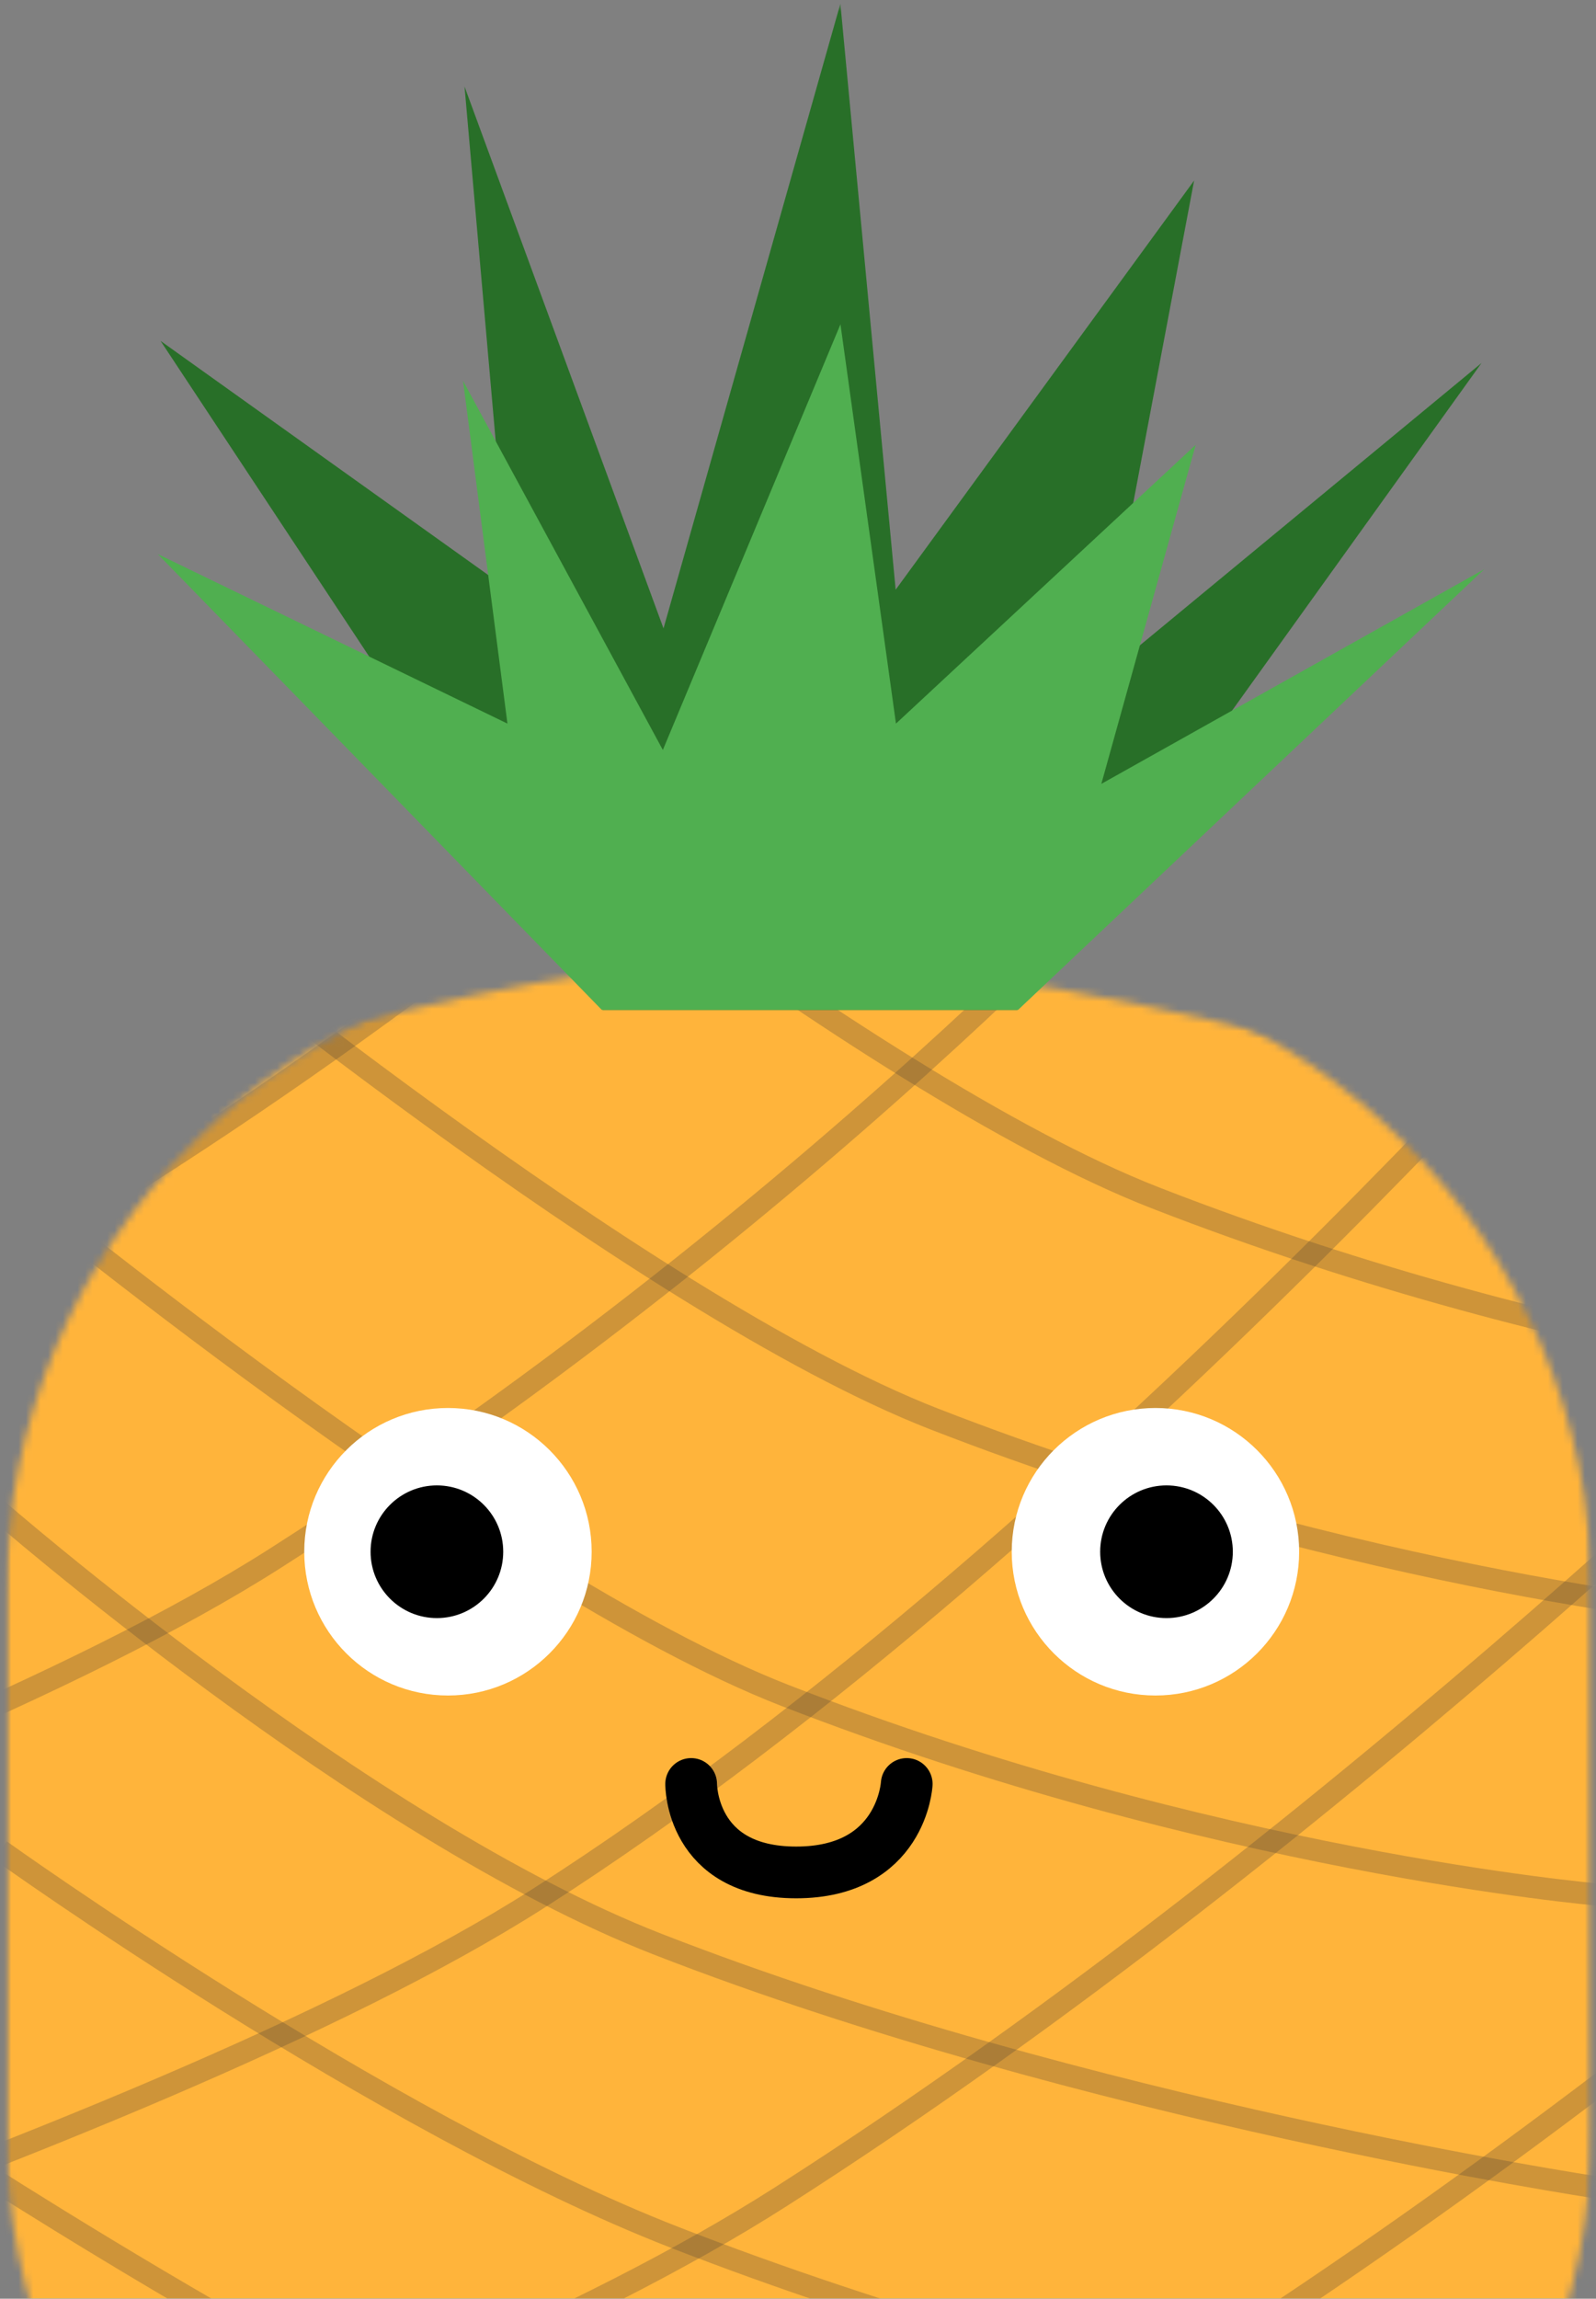 <svg width="216" height="311" viewBox="0 0 216 311" fill="none" xmlns="http://www.w3.org/2000/svg">
<rect x="0" y="0" width="216" height="311" fill="#808080" stroke="none"/>
<mask id="mask0_14_178" style="mask-type:luminance" maskUnits="userSpaceOnUse" x="0" y="0" width="216" height="375">
<path d="M215.471 0.488H0.781V374.512H215.471V0.488Z" fill="white"/>
</mask>
<g mask="url(#mask0_14_178)">
<mask id="mask1_14_178" style="mask-type:luminance" maskUnits="userSpaceOnUse" x="0" y="129" width="216" height="246">
<path d="M128.697 129.152H87.555C39.631 129.152 0.781 168.002 0.781 215.926V287.738C0.781 335.662 39.631 374.512 87.555 374.512H128.697C176.621 374.512 215.471 335.662 215.471 287.738V215.926C215.471 168.002 176.621 129.152 128.697 129.152Z" fill="white"/>
</mask>
<g mask="url(#mask1_14_178)">
<mask id="mask2_14_178" style="mask-type:alpha" maskUnits="userSpaceOnUse" x="0" y="129" width="217" height="248">
<path d="M0.033 184.42C0.033 165.599 11.758 148.73 29.813 143.417C50.219 137.413 77.362 130.692 98.775 129.9C126.108 128.891 161.614 136.896 186.548 143.773C204.932 148.844 216.967 165.859 216.967 184.928V329.496C216.967 354.042 197.247 374.036 172.703 374.374L45.535 376.128C20.507 376.473 0.033 356.28 0.033 331.249V184.42Z" fill="#FFC364"/>
</mask>
<g mask="url(#mask2_14_178)">
<path d="M223.699 117.184H-8.195V380.496H223.699V117.184Z" fill="#FFB43B"/>
<path d="M0.033 159.074C0.033 159.074 66.331 213.836 106.256 229.391C163.855 251.832 216.219 256.32 216.219 256.32" stroke="#514235" stroke-opacity="0.28" stroke-width="3"/>
<path d="M20.23 121.672C20.23 121.672 86.528 176.433 126.453 191.988C184.053 214.43 236.416 218.918 236.416 218.918" stroke="#514235" stroke-opacity="0.28" stroke-width="3"/>
<path d="M50.152 91.75C50.152 91.75 116.45 146.511 156.375 162.066C213.975 184.508 266.338 188.996 266.338 188.996" stroke="#514235" stroke-opacity="0.28" stroke-width="3"/>
<path d="M-0.715 203.957C-0.715 203.957 49.126 247.498 89.051 263.053C146.65 285.494 216.219 295.967 216.219 295.967" stroke="#514235" stroke-opacity="0.28" stroke-width="3"/>
<path d="M0.033 250.336C0.033 250.336 51.37 287.144 91.295 302.699C148.895 325.141 215.471 336.361 215.471 336.361" stroke="#514235" stroke-opacity="0.28" stroke-width="3"/>
<path d="M-11.935 287.738C-11.935 287.738 44.638 325.295 84.562 340.85C142.162 363.291 215.471 376.756 215.471 376.756" stroke="#514235" stroke-opacity="0.28" stroke-width="3"/>
<path d="M-109.207 329.144C-109.207 329.144 19.455 290.944 72.842 256.86C149.864 207.688 228.188 115.687 228.188 115.687" stroke="#514235" stroke-opacity="0.28" stroke-width="3"/>
<path d="M-144.804 283.112C-144.804 283.112 -16.143 244.913 37.245 210.829C114.268 161.656 162.282 106.835 162.282 106.835" stroke="#514235" stroke-opacity="0.28" stroke-width="3"/>
<path d="M-162.293 231.128C-162.293 231.128 -33.632 192.926 19.756 158.844C96.778 109.671 144.792 54.849 144.792 54.849" stroke="#514235" stroke-opacity="0.28" stroke-width="3"/>
<path d="M-47.736 358.511C-47.736 358.511 52.269 331.302 105.656 297.217C182.68 248.045 252.706 178.079 252.706 178.079" stroke="#514235" stroke-opacity="0.28" stroke-width="3"/>
<path d="M16.998 387.181C16.998 387.181 108.888 354.042 162.276 319.958C239.298 270.786 307.97 204.591 307.97 204.591" stroke="#514235" stroke-opacity="0.28" stroke-width="3"/>
<path d="M59.165 424.149C59.165 424.149 156.27 385.719 209.657 351.635C286.68 302.463 363.831 230.279 363.831 230.279" stroke="#514235" stroke-opacity="0.28" stroke-width="3"/>
<path d="M74.628 467.512C74.628 467.512 171.732 429.083 225.12 394.999C302.142 345.827 379.293 273.642 379.293 273.642" stroke="#514235" stroke-opacity="0.28" stroke-width="3"/>
<path d="M60.625 229.391C71.367 229.391 80.074 220.683 80.074 209.941C80.074 199.2 71.367 190.492 60.625 190.492C49.883 190.492 41.176 199.2 41.176 209.941C41.176 220.683 49.883 229.391 60.625 229.391Z" fill="white"/>
<path d="M156.375 229.391C167.117 229.391 175.824 220.683 175.824 209.941C175.824 199.2 167.117 190.492 156.375 190.492C145.633 190.492 136.926 199.2 136.926 209.941C136.926 220.683 145.633 229.391 156.375 229.391Z" fill="white"/>
<path d="M157.871 218.918C162.829 218.918 166.848 214.899 166.848 209.941C166.848 204.984 162.829 200.965 157.871 200.965C152.913 200.965 148.895 204.984 148.895 209.941C148.895 214.899 152.913 218.918 157.871 218.918Z" fill="black"/>
<path d="M59.129 218.918C64.087 218.918 68.106 214.899 68.106 209.941C68.106 204.984 64.087 200.965 59.129 200.965C54.171 200.965 50.152 204.984 50.152 209.941C50.152 214.899 54.171 218.918 59.129 218.918Z" fill="black"/>
<path d="M93.539 241.359C93.539 241.359 93.428 253.328 107.752 253.328C122.076 253.328 122.713 241.359 122.713 241.359" stroke="black" stroke-width="7" stroke-linecap="round"/>
</g>
</g>
<path d="M21.727 46.119L68.853 79.781L62.869 11.709L89.799 85.018L113.736 0.488L121.217 79.781L161.611 24.426L148.895 91.75L200.51 49.111L137.674 136.633H81.57L21.727 46.119Z" fill="#286F28"/>
<path d="M21.352 74.964L68.677 97.899L62.667 51.52L89.709 101.466L113.747 43.875L121.259 97.899L161.822 60.184L149.053 106.053L200.884 77.003L137.785 136.633H81.446L21.352 74.964Z" fill="#50AF50"/>
</g>
</svg>

